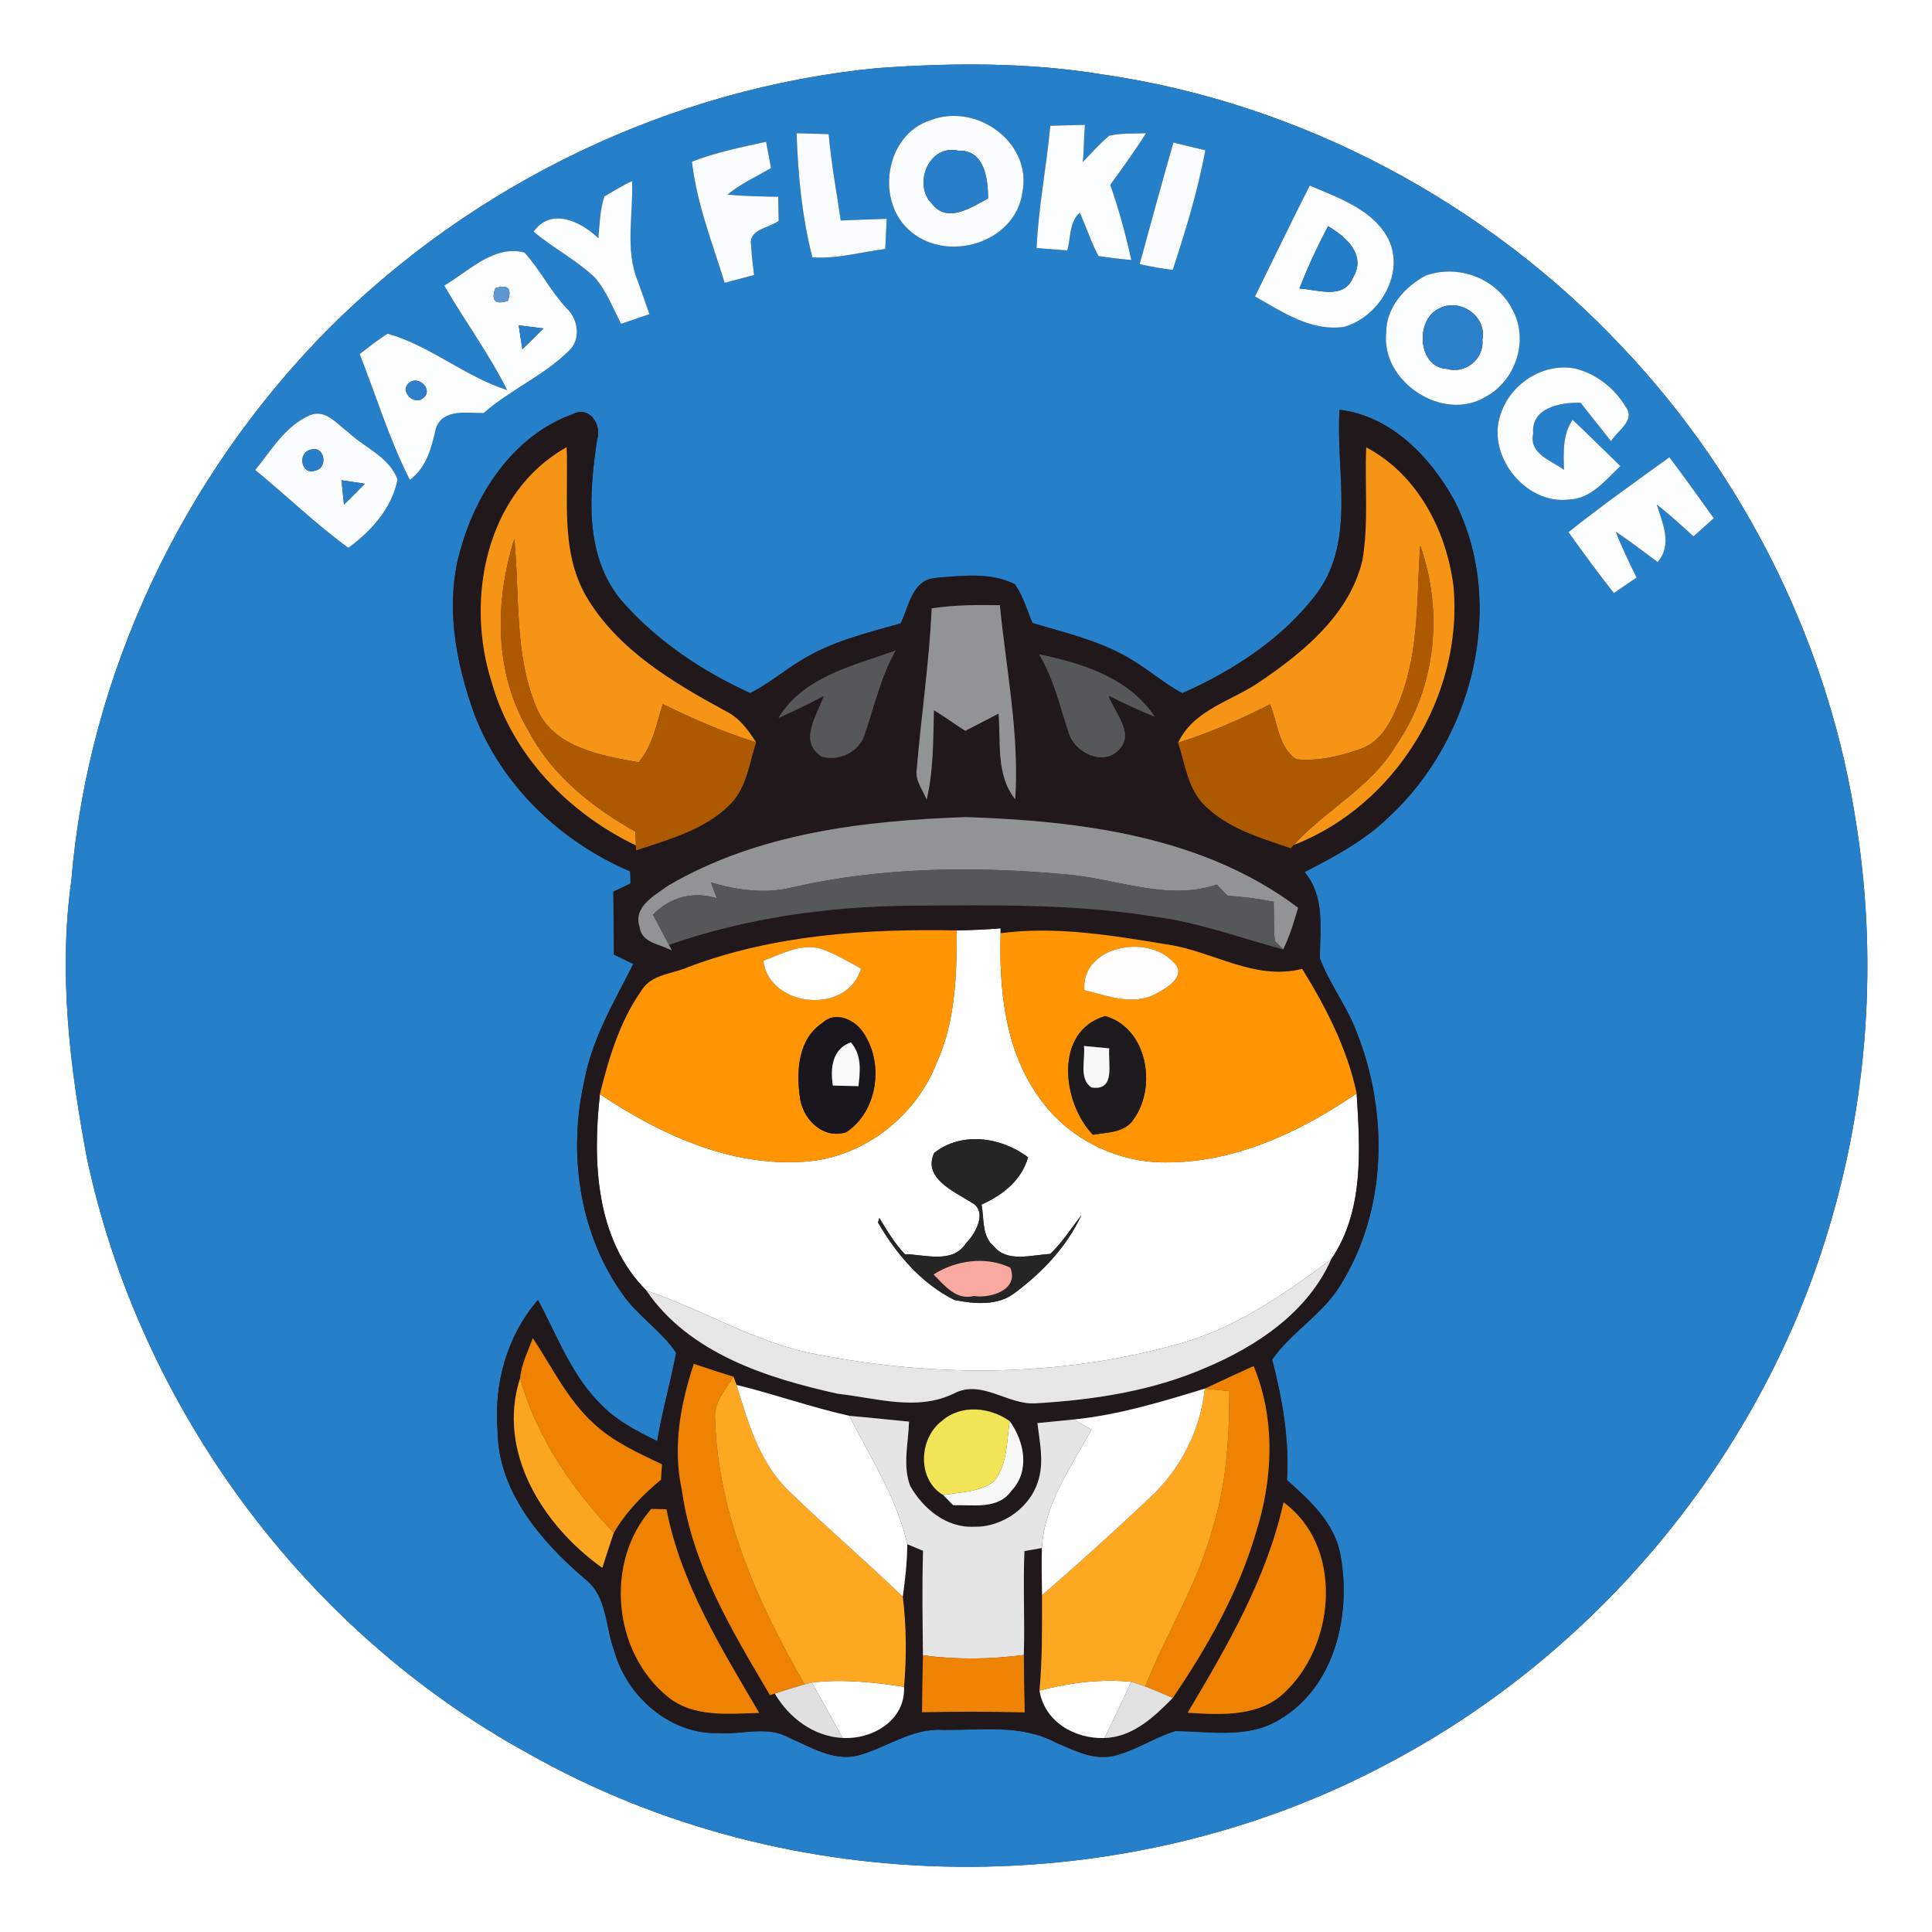 <?xml version="1.0" encoding="UTF-8" ?>
<!DOCTYPE svg PUBLIC "-//W3C//DTD SVG 1.1//EN" "http://www.w3.org/Graphics/SVG/1.1/DTD/svg11.dtd">
<svg width="250pt" height="250pt" viewBox="0 0 250 250" version="1.1" xmlns="http://www.w3.org/2000/svg">
<rect x="0" y="0" width="250" height="250" fill="#333333" stroke="none"/>
<g id="#ffffffff">
<path fill="#ffffff" opacity="1.00" d=" M 0.00 0.00 L 250.00 0.00 L 250.00 250.00 L 0.00 250.00 L 0.00 0.00 M 113.47 8.82 C 86.86 11.41 61.41 23.64 42.53 42.53 C 23.66 61.55 11.44 87.21 9.23 113.96 C 7.56 125.93 9.03 138.08 11.25 149.88 C 18.13 182.12 39.35 211.02 68.31 226.87 C 102.18 246.10 145.74 246.44 180.01 227.98 C 206.05 214.13 226.44 190.04 235.68 162.03 C 241.51 144.44 243.10 125.47 240.28 107.16 C 236.89 83.97 226.08 62.00 210.00 44.99 C 192.35 26.16 168.27 13.34 142.71 9.64 C 133.06 8.05 123.20 8.11 113.47 8.82 Z" />
<path fill="#ffffff" opacity="1.00" d=" M 123.80 120.40 C 125.69 120.35 127.59 120.29 129.48 120.12 L 129.48 120.76 C 129.28 127.97 130.02 135.66 134.27 141.75 C 137.93 147.21 144.44 150.52 151.00 150.41 C 159.94 150.41 168.30 146.44 175.55 141.49 C 176.00 148.71 176.54 156.71 172.24 162.98 C 166.49 167.21 160.54 171.43 153.64 173.57 C 138.12 178.19 121.44 178.34 105.61 175.24 C 97.84 173.78 91.05 169.51 83.64 166.99 C 77.06 160.43 76.66 150.30 77.63 141.59 C 85.39 146.77 94.42 150.96 103.98 150.33 C 111.63 149.88 118.54 144.51 121.26 137.40 C 123.64 132.07 123.80 126.15 123.80 120.40 M 120.89 149.18 C 119.34 152.43 123.50 154.21 125.70 155.59 C 127.84 156.72 126.27 159.62 125.00 160.87 C 123.28 163.58 119.72 162.33 117.09 162.29 C 115.76 160.90 114.78 159.24 113.79 157.60 C 113.74 157.75 113.65 158.04 113.61 158.19 C 115.98 162.28 119.22 166.09 123.51 168.22 C 126.10 168.74 129.18 169.01 131.38 167.25 C 134.93 164.60 138.05 161.29 139.93 157.24 C 138.62 158.94 137.46 160.77 135.90 162.26 C 133.53 162.37 130.36 163.42 128.62 161.29 C 127.00 159.96 127.37 157.71 127.01 155.87 C 129.75 154.64 132.18 152.75 133.03 149.75 C 129.59 147.15 124.46 146.37 120.89 149.18 Z" />
</g>
<g id="#257fc9ff">
<path fill="#257fc9" opacity="1.00" d=" M 113.47 8.82 C 123.20 8.11 133.06 8.05 142.71 9.64 C 168.27 13.34 192.35 26.16 210.00 44.99 C 226.08 62.00 236.89 83.97 240.28 107.16 C 243.10 125.47 241.51 144.44 235.68 162.03 C 226.44 190.04 206.05 214.13 180.01 227.98 C 145.74 246.44 102.18 246.10 68.31 226.87 C 39.35 211.02 18.13 182.12 11.25 149.88 C 9.03 138.08 7.56 125.93 9.23 113.96 C 11.44 87.21 23.66 61.55 42.53 42.53 C 61.41 23.64 86.86 11.41 113.47 8.82 M 120.40 15.56 C 114.47 17.44 113.20 26.24 117.93 30.02 C 122.72 34.00 131.34 31.41 132.29 24.95 C 133.62 18.45 126.36 13.24 120.40 15.56 M 135.91 16.27 C 135.42 21.56 134.38 26.79 134.13 32.10 C 135.46 32.21 136.79 32.31 138.11 32.41 C 138.57 30.77 138.34 28.76 139.72 27.52 C 140.56 29.38 141.19 31.33 142.14 33.13 C 143.55 33.35 144.97 33.52 146.39 33.64 C 145.67 30.35 144.78 27.10 143.67 23.92 C 145.26 21.72 146.85 19.53 148.29 17.24 C 146.70 17.31 145.09 17.20 143.54 17.56 C 142.30 18.59 141.23 19.81 140.12 20.96 C 140.28 19.37 140.24 17.76 140.39 16.16 C 138.89 16.20 137.40 16.23 135.91 16.27 M 103.08 17.24 C 103.26 22.64 103.78 28.06 105.12 33.30 C 108.31 33.53 111.41 32.60 114.55 32.22 C 114.61 30.92 114.67 29.62 114.74 28.32 C 112.75 28.37 110.77 28.45 108.79 28.54 C 108.26 24.82 107.55 21.12 107.23 17.36 C 105.84 17.32 104.46 17.28 103.08 17.24 M 89.54 20.92 C 90.15 26.32 92.18 31.43 93.77 36.60 C 95.04 36.26 96.31 35.92 97.58 35.58 C 97.43 34.33 97.25 33.09 97.21 31.83 C 96.74 29.68 99.48 29.53 100.76 28.58 C 100.74 27.54 100.72 26.50 100.70 25.46 C 98.51 25.43 96.31 25.38 94.13 25.19 C 95.83 23.77 97.87 22.87 99.77 21.74 C 99.56 20.61 99.35 19.47 99.13 18.34 C 95.90 19.06 92.63 19.71 89.54 20.92 M 151.84 18.45 C 150.32 23.68 148.93 28.94 147.47 34.18 C 148.88 34.50 150.31 34.75 151.75 34.93 C 153.42 29.85 154.99 24.72 155.97 19.45 C 154.59 19.11 153.21 18.78 151.84 18.45 M 78.20 25.43 C 77.62 27.16 77.61 29.02 77.42 30.82 C 75.18 28.66 71.32 26.79 69.05 29.97 C 71.59 32.13 74.62 33.64 77.02 35.96 C 78.50 37.71 79.32 39.89 80.37 41.90 C 81.59 41.49 82.81 41.07 84.04 40.65 C 83.55 39.22 83.03 37.81 82.53 36.38 C 80.84 32.26 81.97 27.73 81.79 23.42 C 80.55 24.02 79.37 24.72 78.20 25.43 M 169.49 24.01 C 167.06 28.76 164.76 33.58 162.40 38.36 C 165.92 40.36 169.70 42.94 173.96 42.29 C 178.65 40.93 182.05 35.02 179.43 30.51 C 177.28 26.95 173.09 25.59 169.49 24.01 M 57.49 36.95 C 60.12 41.51 63.27 45.76 65.63 50.48 C 60.16 48.72 55.68 44.75 50.17 43.18 C 48.90 43.96 47.74 44.91 46.54 45.81 C 48.68 51.24 50.38 56.86 53.03 62.09 C 55.23 60.47 55.83 57.92 56.41 55.41 C 57.34 52.83 60.44 53.47 62.58 53.45 C 66.01 50.44 70.33 48.63 73.58 45.42 C 75.24 43.94 74.82 41.24 73.27 39.84 C 71.21 37.64 69.89 34.88 67.85 32.67 C 63.84 31.67 60.67 35.10 57.49 36.95 M 184.51 35.65 C 181.81 37.06 179.36 39.80 179.38 42.99 C 178.63 49.39 186.78 54.76 192.31 51.30 C 196.13 49.23 197.85 44.03 195.76 40.17 C 193.76 36.07 188.80 34.14 184.51 35.65 M 194.28 53.33 C 192.13 58.71 197.31 65.35 203.01 64.64 C 205.87 64.57 207.75 62.10 209.68 60.32 C 207.61 58.32 205.59 56.29 203.50 54.32 C 202.18 56.24 202.32 58.57 202.38 60.79 C 200.68 59.57 197.83 58.73 198.39 56.10 C 198.11 52.72 201.96 52.05 204.53 52.12 C 205.84 53.77 207.15 55.43 208.47 57.09 C 209.29 55.71 211.73 54.36 210.34 52.62 C 208.94 50.26 206.62 48.42 203.95 47.72 C 199.90 46.85 195.64 49.50 194.28 53.33 M 173.34 53.02 C 172.82 60.86 175.44 69.64 170.56 76.57 C 166.15 82.52 159.68 86.73 153.00 89.70 C 150.72 88.50 148.78 86.76 146.57 85.45 C 142.61 82.97 138.01 81.94 133.59 80.61 C 132.91 78.91 132.37 77.12 131.33 75.60 C 128.17 74.01 124.42 74.50 121.01 74.79 C 118.02 75.04 117.62 78.50 116.54 80.67 C 112.10 81.93 107.49 83.02 103.54 85.53 C 101.33 86.83 99.38 88.57 97.06 89.68 C 90.81 86.83 84.89 82.87 80.37 77.65 C 75.60 71.87 76.22 63.92 77.25 56.98 C 77.96 54.98 76.26 52.41 74.05 53.62 C 66.73 56.25 61.84 63.37 59.74 70.61 C 57.46 77.85 58.91 85.63 61.45 92.60 C 65.01 101.75 72.58 108.94 81.55 112.76 C 81.56 113.15 81.58 113.93 81.59 114.32 C 81.03 114.59 79.92 115.12 79.37 115.38 C 79.39 118.09 79.42 120.81 79.44 123.52 C 80.07 123.83 81.32 124.44 81.95 124.74 C 79.51 129.57 76.66 134.31 75.64 139.70 C 73.48 149.07 74.89 159.52 80.54 167.44 C 82.50 170.29 85.56 172.18 87.49 175.04 C 86.78 178.87 85.67 182.62 85.04 186.48 C 82.55 185.24 80.00 183.97 78.02 181.98 C 74.03 178.22 72.16 172.93 69.61 168.21 C 65.61 172.83 63.90 179.02 64.38 185.06 C 64.43 192.99 69.98 199.42 75.68 204.31 C 78.59 206.52 78.30 210.48 79.48 213.61 C 81.11 219.51 86.64 224.41 92.93 224.27 C 96.00 224.49 99.31 223.25 102.15 224.88 C 104.93 226.08 107.83 227.92 110.99 227.17 C 114.69 226.19 117.95 223.61 121.94 223.85 C 126.82 223.92 132.07 223.07 136.56 225.46 C 138.89 226.46 141.37 227.77 143.99 227.24 C 146.85 226.60 149.29 224.86 152.08 224.00 C 156.58 224.03 161.47 225.03 165.55 222.52 C 172.70 218.35 174.87 209.02 173.48 201.35 C 172.80 197.15 169.53 194.19 166.53 191.51 C 166.86 186.22 165.93 181.02 164.62 175.93 C 167.10 172.37 171.08 170.13 173.38 166.41 C 179.53 156.67 179.73 143.95 175.50 133.43 C 174.24 130.12 172.01 127.28 170.79 123.97 C 170.80 120.14 171.49 116.03 168.81 112.85 C 172.67 110.85 176.57 108.79 179.71 105.73 C 190.58 95.68 195.07 78.22 188.18 64.73 C 185.08 59.12 180.02 53.84 173.34 53.02 M 33.03 60.82 C 37.08 64.13 40.84 67.80 45.08 70.88 C 48.04 68.73 50.71 65.75 51.44 62.06 C 50.40 59.14 47.20 57.96 45.08 55.95 C 43.59 54.89 42.15 52.87 40.08 53.74 C 36.92 55.12 35.12 58.25 33.03 60.82 M 202.96 68.86 C 204.88 71.52 206.79 74.18 208.84 76.74 C 209.81 76.07 210.79 75.40 211.77 74.73 C 210.81 72.79 209.86 70.83 209.08 68.80 C 210.94 70.03 212.70 71.40 214.50 72.73 C 216.45 70.42 215.14 67.75 214.38 65.27 C 216.02 66.58 217.59 67.97 219.13 69.41 C 220.00 68.63 220.88 67.85 221.76 67.06 C 219.87 64.41 217.97 61.77 216.02 59.17 C 211.63 62.34 207.20 65.48 202.96 68.86 Z" />
</g>
<g id="#fbfcfdff">
<path fill="#fbfcfd" opacity="1.00" d=" M 120.40 15.56 C 126.36 13.24 133.62 18.45 132.29 24.95 C 131.34 31.41 122.72 34.00 117.93 30.02 C 113.20 26.24 114.47 17.44 120.40 15.56 M 120.63 26.40 C 122.62 28.94 125.72 26.82 127.85 25.67 C 127.85 23.13 127.40 19.38 124.01 19.50 C 120.20 18.60 118.05 23.92 120.63 26.40 Z" />
<path fill="#fbfcfd" opacity="1.00" d=" M 103.08 17.24 C 104.46 17.28 105.84 17.32 107.23 17.36 C 107.55 21.12 108.26 24.82 108.79 28.54 C 110.77 28.45 112.75 28.37 114.74 28.32 C 114.67 29.62 114.61 30.92 114.55 32.22 C 111.41 32.60 108.31 33.53 105.12 33.30 C 103.78 28.06 103.26 22.64 103.08 17.24 Z" />
<path fill="#fbfcfd" opacity="1.00" d=" M 89.54 20.92 C 92.63 19.71 95.90 19.06 99.13 18.34 C 99.35 19.47 99.56 20.61 99.77 21.74 C 97.87 22.87 95.83 23.77 94.13 25.19 C 96.31 25.38 98.51 25.43 100.70 25.46 C 100.72 26.50 100.74 27.54 100.76 28.58 C 99.48 29.53 96.74 29.68 97.21 31.83 C 97.25 33.09 97.43 34.33 97.58 35.58 C 96.31 35.92 95.04 36.26 93.77 36.60 C 92.18 31.43 90.15 26.32 89.54 20.92 Z" />
<path fill="#fbfcfd" opacity="1.00" d=" M 151.84 18.45 C 153.21 18.78 154.59 19.11 155.97 19.45 C 154.99 24.72 153.42 29.85 151.75 34.93 C 150.31 34.75 148.88 34.50 147.47 34.18 C 148.93 28.94 150.32 23.68 151.84 18.45 Z" />
<path fill="#fbfcfd" opacity="1.00" d=" M 33.03 60.82 C 35.12 58.25 36.92 55.12 40.08 53.74 C 42.15 52.87 43.59 54.89 45.08 55.95 C 47.20 57.96 50.40 59.14 51.44 62.06 C 50.71 65.75 48.04 68.73 45.08 70.88 C 40.84 67.80 37.08 64.13 33.03 60.82 M 40.18 58.20 C 38.47 58.57 38.96 61.54 40.78 60.90 C 42.53 60.56 41.99 57.55 40.18 58.20 M 44.19 62.14 C 44.27 62.93 44.43 64.50 44.51 65.29 C 45.41 64.39 46.33 63.51 47.20 62.59 C 46.45 62.48 44.94 62.25 44.19 62.14 Z" />
</g>
<g id="#fcfdfeff">
<path fill="#fcfdfe" opacity="1.00" d=" M 135.91 16.27 C 137.40 16.23 138.89 16.20 140.39 16.16 C 140.24 17.76 140.28 19.37 140.12 20.96 C 141.23 19.81 142.30 18.59 143.54 17.56 C 145.09 17.20 146.70 17.31 148.29 17.24 C 146.85 19.53 145.26 21.72 143.67 23.92 C 144.78 27.10 145.67 30.35 146.39 33.64 C 144.97 33.52 143.55 33.35 142.14 33.13 C 141.19 31.33 140.56 29.38 139.72 27.52 C 138.34 28.76 138.57 30.77 138.11 32.41 C 136.79 32.31 135.46 32.21 134.13 32.10 C 134.38 26.79 135.42 21.56 135.91 16.27 Z" />
<path fill="#fcfdfe" opacity="1.00" d=" M 78.20 25.43 C 79.37 24.72 80.55 24.02 81.79 23.42 C 81.97 27.73 80.84 32.26 82.53 36.38 C 83.03 37.81 83.55 39.22 84.04 40.65 C 82.81 41.07 81.59 41.49 80.37 41.90 C 79.32 39.89 78.50 37.71 77.02 35.96 C 74.62 33.64 71.59 32.13 69.05 29.97 C 71.32 26.79 75.18 28.66 77.42 30.82 C 77.61 29.02 77.62 27.16 78.20 25.43 Z" />
<path fill="#fcfdfe" opacity="1.00" d=" M 169.49 24.01 C 173.09 25.59 177.28 26.95 179.43 30.51 C 182.05 35.02 178.65 40.93 173.96 42.29 C 169.70 42.94 165.92 40.36 162.40 38.36 C 164.76 33.58 167.06 28.76 169.49 24.01 M 168.15 37.34 C 170.51 37.46 173.92 38.83 175.09 35.89 C 176.84 33.02 174.16 30.60 171.85 29.28 C 170.47 31.90 169.21 34.58 168.15 37.34 Z" />
<path fill="#fcfdfe" opacity="1.00" d=" M 57.49 36.95 C 60.67 35.10 63.84 31.67 67.85 32.67 C 69.89 34.88 71.21 37.64 73.27 39.84 C 74.82 41.24 75.24 43.94 73.58 45.42 C 70.33 48.63 66.01 50.44 62.58 53.45 C 60.44 53.47 57.34 52.83 56.41 55.41 C 55.83 57.92 55.23 60.47 53.03 62.09 C 50.38 56.86 48.68 51.24 46.54 45.81 C 47.74 44.91 48.90 43.96 50.17 43.18 C 55.68 44.75 60.16 48.72 65.63 50.48 C 63.27 45.76 60.12 41.51 57.49 36.95 M 64.09 37.29 C 63.52 38.91 64.07 39.46 65.72 38.93 C 66.28 37.32 65.73 36.77 64.09 37.29 M 67.12 42.10 C 67.24 42.87 67.48 44.41 67.59 45.18 C 68.52 44.30 69.42 43.41 70.32 42.50 C 69.52 42.40 67.92 42.20 67.12 42.10 M 53.00 49.50 C 51.62 50.51 53.50 52.53 54.73 51.53 C 56.14 50.52 54.22 48.53 53.00 49.50 Z" />
<path fill="#fcfdfe" opacity="1.00" d=" M 184.51 35.65 C 188.80 34.14 193.76 36.07 195.76 40.17 C 197.85 44.03 196.13 49.23 192.31 51.30 C 186.78 54.76 178.63 49.39 179.38 42.99 C 179.36 39.80 181.81 37.06 184.51 35.65 M 186.25 39.91 C 183.08 41.32 183.42 47.55 187.22 47.73 C 189.59 48.44 192.07 46.46 191.82 43.98 C 192.46 40.95 188.93 38.49 186.25 39.91 Z" />
<path fill="#fcfdfe" opacity="1.00" d=" M 202.96 68.86 C 207.20 65.48 211.63 62.34 216.02 59.17 C 217.97 61.77 219.87 64.41 221.76 67.06 C 220.88 67.85 220.00 68.63 219.13 69.41 C 217.59 67.97 216.02 66.58 214.38 65.27 C 215.14 67.75 216.45 70.42 214.50 72.73 C 212.70 71.40 210.94 70.03 209.08 68.80 C 209.86 70.83 210.81 72.79 211.77 74.73 C 210.79 75.40 209.81 76.07 208.84 76.74 C 206.79 74.18 204.88 71.52 202.96 68.86 Z" />
</g>
<g id="#287ec9ff">
<path fill="#287ec9" opacity="1.00" d=" M 120.63 26.40 C 118.05 23.92 120.20 18.60 124.01 19.50 C 127.40 19.38 127.85 23.13 127.85 25.67 C 125.72 26.82 122.62 28.94 120.63 26.40 Z" />
<path fill="#287ec9" opacity="1.00" d=" M 67.12 42.10 C 67.92 42.20 69.52 42.40 70.32 42.50 C 69.42 43.41 68.52 44.30 67.59 45.18 C 67.48 44.41 67.24 42.87 67.12 42.10 Z" />
<path fill="#287ec9" opacity="1.00" d=" M 40.18 58.20 C 41.99 57.55 42.53 60.56 40.78 60.90 C 38.96 61.54 38.47 58.57 40.18 58.20 Z" />
<path fill="#287ec9" opacity="1.00" d=" M 44.19 62.14 C 44.94 62.25 46.45 62.48 47.20 62.59 C 46.33 63.51 45.41 64.39 44.51 65.29 C 44.43 64.50 44.27 62.93 44.19 62.14 Z" />
</g>
<g id="#227dc9ff">
<path fill="#227dc9" opacity="1.00" d=" M 168.15 37.34 C 169.21 34.58 170.47 31.90 171.85 29.28 C 174.16 30.60 176.84 33.02 175.09 35.89 C 173.92 38.83 170.51 37.46 168.15 37.34 Z" />
</g>
<g id="#5d96d3ff">
<path fill="#5d96d3" opacity="1.00" d=" M 64.09 37.29 C 65.73 36.77 66.28 37.32 65.72 38.93 C 64.07 39.46 63.52 38.91 64.09 37.29 Z" />
</g>
<g id="#2b80c9ff">
<path fill="#2b80c9" opacity="1.00" d=" M 186.25 39.91 C 188.93 38.49 192.46 40.95 191.82 43.98 C 192.07 46.46 189.59 48.44 187.22 47.73 C 183.42 47.55 183.08 41.32 186.25 39.91 Z" />
<path fill="#2b80c9" opacity="1.00" d=" M 53.00 49.50 C 54.22 48.53 56.14 50.52 54.73 51.53 C 53.50 52.53 51.62 50.51 53.00 49.50 Z" />
</g>
<g id="#fcfdfdff">
<path fill="#fcfdfd" opacity="1.00" d=" M 194.28 53.33 C 195.64 49.50 199.90 46.85 203.95 47.72 C 206.62 48.42 208.94 50.26 210.34 52.62 C 211.73 54.36 209.29 55.71 208.47 57.09 C 207.15 55.43 205.84 53.77 204.53 52.12 C 201.96 52.05 198.11 52.72 198.39 56.10 C 197.83 58.73 200.68 59.57 202.38 60.79 C 202.32 58.57 202.18 56.24 203.50 54.32 C 205.59 56.29 207.61 58.32 209.68 60.32 C 207.75 62.10 205.87 64.57 203.01 64.64 C 197.31 65.35 192.13 58.71 194.28 53.33 Z" />
</g>
<g id="#20181bff">
<path fill="#20181b" opacity="1.00" d=" M 173.34 53.02 C 180.02 53.84 185.08 59.12 188.18 64.73 C 195.07 78.22 190.58 95.68 179.71 105.73 C 176.57 108.79 172.67 110.85 168.81 112.85 C 171.49 116.03 170.80 120.14 170.79 123.97 C 172.01 127.28 174.24 130.12 175.50 133.43 C 179.73 143.95 179.53 156.67 173.38 166.41 C 171.08 170.13 167.10 172.37 164.62 175.93 C 165.93 181.02 166.86 186.22 166.53 191.51 C 169.53 194.19 172.80 197.15 173.48 201.35 C 174.87 209.02 172.70 218.35 165.55 222.52 C 161.47 225.03 156.58 224.03 152.08 224.00 C 149.29 224.86 146.85 226.60 143.99 227.24 C 141.37 227.77 138.89 226.46 136.56 225.46 C 132.07 223.07 126.82 223.92 121.94 223.85 C 117.95 223.61 114.69 226.19 110.99 227.17 C 107.83 227.92 104.93 226.08 102.15 224.88 C 99.31 223.25 96.00 224.49 92.93 224.27 C 86.64 224.41 81.11 219.51 79.48 213.61 C 78.30 210.48 78.59 206.52 75.68 204.31 C 69.98 199.42 64.43 192.99 64.38 185.06 C 63.90 179.02 65.61 172.83 69.61 168.21 C 72.16 172.93 74.03 178.22 78.02 181.98 C 80.00 183.97 82.55 185.24 85.04 186.48 C 85.67 182.62 86.78 178.87 87.49 175.04 C 85.56 172.18 82.50 170.29 80.54 167.44 C 74.89 159.52 73.48 149.07 75.64 139.70 C 76.66 134.31 79.51 129.57 81.95 124.74 C 81.32 124.44 80.07 123.83 79.44 123.52 C 79.42 120.81 79.39 118.09 79.37 115.38 C 79.92 115.12 81.03 114.59 81.59 114.32 C 81.58 113.93 81.56 113.15 81.55 112.76 C 72.58 108.94 65.01 101.75 61.45 92.60 C 58.91 85.63 57.46 77.85 59.74 70.61 C 61.84 63.37 66.73 56.25 74.05 53.62 C 76.26 52.41 77.96 54.98 77.25 56.98 C 76.22 63.92 75.60 71.87 80.37 77.65 C 84.89 82.87 90.81 86.83 97.06 89.68 C 99.38 88.57 101.33 86.83 103.54 85.53 C 107.49 83.02 112.10 81.93 116.54 80.67 C 117.62 78.50 118.02 75.04 121.01 74.79 C 124.42 74.50 128.17 74.01 131.33 75.60 C 132.37 77.12 132.91 78.91 133.59 80.61 C 138.01 81.94 142.61 82.97 146.57 85.45 C 148.78 86.76 150.72 88.50 153.00 89.70 C 159.68 86.73 166.15 82.52 170.56 76.57 C 175.44 69.64 172.82 60.86 173.34 53.02 M 63.65 88.36 C 66.31 97.77 73.61 105.23 82.29 109.40 L 82.31 110.04 C 86.50 108.63 91.02 107.44 94.29 104.27 C 96.58 102.15 96.93 98.87 97.83 96.05 C 96.83 94.47 95.68 92.90 93.96 92.05 C 87.08 88.31 79.87 84.06 75.82 77.11 C 72.46 71.24 73.59 64.31 73.32 57.87 C 62.84 63.74 60.16 77.60 63.65 88.36 M 176.79 57.89 C 176.58 62.77 177.13 67.71 176.29 72.55 C 174.62 79.45 168.83 84.27 163.21 88.09 C 159.58 90.69 154.49 91.74 152.45 96.11 C 153.36 98.85 153.68 102.03 155.83 104.16 C 158.84 107.20 163.07 108.41 167.01 109.76 L 167.41 109.34 C 180.57 104.24 189.33 89.98 188.09 75.96 C 187.20 68.70 183.45 61.41 176.79 57.89 M 120.56 78.72 C 120.25 85.68 119.21 92.57 118.63 99.51 C 118.37 100.98 119.39 102.18 119.91 103.47 C 120.80 99.68 120.75 95.77 120.85 91.90 C 122.24 92.73 123.54 93.71 124.91 94.57 C 126.34 93.82 127.77 93.09 129.21 92.34 C 129.53 96.08 128.84 100.27 131.37 103.42 C 131.92 95.00 130.20 86.66 129.38 78.31 C 126.43 78.26 123.48 78.28 120.56 78.72 M 100.74 92.89 C 102.73 92.03 104.69 91.07 106.60 90.05 C 105.74 92.55 103.24 95.98 106.34 97.90 C 108.57 98.57 111.21 97.29 111.89 95.02 C 113.14 91.38 113.98 87.57 115.89 84.18 C 110.41 86.15 103.99 87.54 100.74 92.89 M 134.46 84.67 C 136.34 87.80 137.14 91.37 138.28 94.79 C 139.03 97.43 142.89 99.29 144.91 96.89 C 146.79 94.80 144.16 92.12 143.43 90.00 C 145.39 90.99 147.39 91.91 149.43 92.75 C 146.07 87.68 140.10 85.85 134.46 84.67 M 86.52 114.57 C 84.77 115.83 81.89 117.32 82.76 119.92 C 82.98 122.03 85.45 122.15 86.94 123.00 L 86.56 122.26 C 96.64 118.74 107.34 117.27 117.99 117.19 C 128.49 117.11 139.05 116.93 149.45 118.62 C 155.14 119.35 160.53 121.38 166.04 122.85 C 166.89 121.13 167.44 119.30 167.97 117.46 C 155.73 108.22 139.88 106.23 125.00 105.73 C 111.83 106.19 98.10 107.79 86.52 114.57 M 123.80 120.40 C 112.11 120.17 100.16 120.96 89.13 125.11 C 87.10 126.04 84.33 126.03 83.05 128.12 C 80.22 132.12 78.78 136.88 77.63 141.59 C 76.66 150.30 77.06 160.43 83.64 166.99 C 89.16 175.12 99.30 178.35 108.46 180.36 C 113.40 180.90 118.65 182.64 123.41 180.33 C 127.01 178.42 130.36 181.82 134.01 181.59 C 141.52 181.15 149.13 180.00 156.07 176.96 C 162.69 174.17 169.25 169.75 172.24 162.98 C 176.54 156.71 176.00 148.71 175.55 141.49 C 174.33 135.68 171.59 130.38 168.50 125.37 C 162.34 126.97 156.88 123.03 150.94 122.20 C 143.86 121.05 136.65 119.81 129.48 120.76 L 129.48 120.12 C 127.59 120.29 125.69 120.35 123.80 120.40 M 67.30 178.34 C 64.21 187.91 70.34 197.49 77.94 202.88 C 78.42 201.36 78.91 199.86 79.42 198.36 C 80.97 195.67 83.15 193.45 85.53 191.47 C 85.56 190.98 85.63 189.99 85.66 189.49 C 82.56 188.00 79.35 186.57 76.81 184.19 C 73.43 181.11 71.45 176.91 68.95 173.16 C 68.32 174.86 67.47 176.52 67.30 178.34 M 89.78 176.48 C 88.05 181.71 87.02 187.31 88.23 192.78 C 89.56 202.52 94.73 211.04 99.63 219.35 L 100.26 219.15 C 102.10 222.30 105.30 224.70 109.03 224.89 C 112.93 225.10 117.19 222.58 116.98 218.28 C 117.32 214.39 117.29 210.47 116.82 206.60 C 117.14 204.35 117.39 202.09 117.40 199.82 C 117.91 200.03 118.93 200.46 119.44 200.67 C 119.31 205.18 119.38 209.69 119.43 214.20 C 119.37 216.65 119.34 219.10 119.31 221.56 C 123.74 221.47 128.17 221.47 132.60 221.58 C 132.53 219.10 132.49 216.63 132.48 214.15 C 132.62 209.67 132.37 205.19 132.56 200.71 C 133.13 200.61 134.26 200.41 134.82 200.31 C 134.77 202.35 134.80 204.38 134.84 206.42 C 134.84 210.54 134.89 214.66 134.51 218.76 C 135.17 222.81 139.06 225.02 142.92 224.90 C 146.60 224.77 149.33 222.18 151.75 219.72 C 156.23 213.13 160.23 206.10 162.49 198.42 C 164.73 191.39 165.08 183.68 162.22 176.77 C 160.10 177.73 158.00 178.70 155.90 179.69 C 150.35 181.38 144.76 183.09 138.96 183.68 C 137.38 183.83 135.81 183.99 134.24 184.15 C 134.52 186.51 135.07 188.93 134.44 191.28 C 133.51 194.98 129.77 197.67 125.99 197.56 C 122.45 197.72 119.44 195.21 117.78 192.29 C 116.77 189.62 117.55 186.71 117.63 183.96 C 115.05 183.71 112.48 183.43 109.91 183.21 C 104.98 182.11 100.21 180.40 95.31 179.21 L 94.92 178.15 C 93.20 177.62 91.49 177.07 89.78 176.48 M 121.90 183.85 C 118.89 186.12 118.63 191.44 122.05 193.46 C 122.37 193.79 123.01 194.44 123.33 194.77 C 125.89 194.70 129.18 195.37 130.88 192.90 C 133.32 190.36 132.55 186.49 130.65 183.89 C 128.12 182.09 124.36 181.69 121.90 183.85 M 84.27 195.26 C 78.20 202.16 79.32 213.84 86.42 219.57 C 89.75 222.28 94.25 221.75 98.24 221.65 C 93.36 213.31 88.11 204.95 86.24 195.30 C 85.75 195.29 84.76 195.27 84.27 195.26 M 166.09 194.40 C 163.91 204.28 158.78 213.03 153.68 221.63 C 158.12 221.91 163.31 222.22 166.62 218.61 C 172.88 212.36 173.74 199.96 166.09 194.40 Z" />
</g>
<g id="#f69416ff">
<path fill="#f69416" opacity="1.00" d=" M 63.65 88.36 C 60.16 77.60 62.84 63.74 73.32 57.87 C 73.59 64.31 72.46 71.24 75.82 77.11 C 79.87 84.06 87.08 88.31 93.96 92.05 C 95.68 92.90 96.83 94.47 97.83 96.05 C 93.66 94.77 89.67 93.02 85.76 91.11 C 84.95 93.69 84.45 96.52 82.64 98.64 C 77.80 97.78 71.58 96.74 69.44 91.61 C 66.51 84.72 67.28 77.05 66.55 69.75 C 64.00 77.85 63.93 87.09 68.38 94.55 C 71.41 100.34 76.65 104.47 82.23 107.62 C 82.25 108.07 82.28 108.96 82.29 109.40 C 73.61 105.23 66.31 97.77 63.65 88.36 Z" />
<path fill="#f69416" opacity="1.00" d=" M 176.79 57.89 C 183.45 61.41 187.20 68.70 188.09 75.96 C 189.33 89.98 180.57 104.24 167.41 109.34 C 171.54 104.77 177.40 101.91 180.61 96.49 C 185.82 89.02 186.81 79.10 183.76 70.58 C 183.33 77.18 183.65 83.99 181.26 90.28 C 180.28 92.80 179.07 95.64 176.42 96.78 C 173.66 97.80 170.68 98.55 167.72 98.25 C 165.44 96.71 165.33 93.51 164.34 91.15 C 160.50 93.08 156.56 94.83 152.45 96.11 C 154.49 91.74 159.58 90.69 163.21 88.09 C 168.83 84.27 174.62 79.45 176.29 72.55 C 177.13 67.71 176.58 62.77 176.79 57.89 Z" />
</g>
<g id="#ad5900ff">
<path fill="#ad5900" opacity="1.00" d=" M 68.38 94.55 C 63.93 87.09 64.00 77.85 66.55 69.75 C 67.28 77.05 66.51 84.72 69.44 91.61 C 71.58 96.74 77.80 97.78 82.64 98.64 C 84.45 96.52 84.95 93.69 85.76 91.11 C 89.67 93.02 93.66 94.77 97.83 96.05 C 96.93 98.87 96.58 102.15 94.29 104.27 C 91.02 107.44 86.50 108.63 82.31 110.04 L 82.29 109.40 C 82.28 108.96 82.25 108.07 82.23 107.62 C 76.65 104.47 71.41 100.34 68.38 94.55 Z" />
<path fill="#ad5900" opacity="1.00" d=" M 183.76 70.58 C 186.81 79.10 185.82 89.02 180.61 96.49 C 177.40 101.91 171.54 104.77 167.41 109.34 L 167.01 109.76 C 163.07 108.41 158.84 107.20 155.83 104.16 C 153.68 102.03 153.36 98.85 152.45 96.11 C 156.56 94.83 160.50 93.08 164.34 91.15 C 165.33 93.51 165.44 96.71 167.72 98.25 C 170.68 98.55 173.66 97.80 176.42 96.78 C 179.07 95.64 180.28 92.80 181.26 90.28 C 183.65 83.99 183.33 77.18 183.76 70.58 Z" />
</g>
<g id="#929394ff">
<path fill="#929394" opacity="1.00" d=" M 120.56 78.72 C 123.48 78.28 126.43 78.26 129.38 78.31 C 130.20 86.66 131.92 95.00 131.37 103.42 C 128.84 100.27 129.53 96.08 129.21 92.34 C 127.77 93.09 126.34 93.82 124.91 94.57 C 123.54 93.71 122.24 92.73 120.85 91.90 C 120.75 95.77 120.80 99.68 119.91 103.47 C 119.39 102.18 118.37 100.98 118.63 99.51 C 119.21 92.57 120.25 85.68 120.56 78.72 Z" />
<path fill="#929394" opacity="1.00" d=" M 86.52 114.57 C 98.10 107.79 111.83 106.19 125.00 105.73 C 139.88 106.23 155.73 108.22 167.97 117.46 C 167.44 119.30 166.89 121.13 166.04 122.85 C 165.77 122.58 165.23 122.03 164.96 121.75 C 164.80 120.07 164.86 118.37 164.82 116.69 C 162.85 116.29 160.86 116.04 158.86 115.91 C 158.39 115.43 157.92 114.96 157.46 114.47 C 150.93 116.64 144.40 113.65 137.87 113.14 C 126.17 112.08 114.24 112.18 102.73 114.78 C 99.16 115.72 95.48 115.21 91.99 114.19 C 92.25 114.87 92.51 115.55 92.77 116.24 C 89.72 115.30 86.72 116.06 84.50 118.36 C 85.19 119.66 85.88 120.96 86.56 122.26 L 86.94 123.00 C 85.45 122.15 82.98 122.03 82.76 119.92 C 81.89 117.32 84.77 115.83 86.52 114.57 Z" />
</g>
<g id="#565759ff">
<path fill="#565759" opacity="1.00" d=" M 100.74 92.89 C 103.99 87.54 110.41 86.15 115.89 84.18 C 113.98 87.57 113.14 91.38 111.89 95.02 C 111.21 97.29 108.57 98.57 106.34 97.90 C 103.24 95.98 105.74 92.55 106.60 90.05 C 104.69 91.07 102.73 92.03 100.74 92.89 Z" />
<path fill="#565759" opacity="1.00" d=" M 134.46 84.67 C 140.10 85.85 146.07 87.68 149.43 92.75 C 147.39 91.91 145.39 90.99 143.43 90.00 C 144.16 92.12 146.79 94.80 144.91 96.89 C 142.89 99.29 139.03 97.43 138.28 94.79 C 137.14 91.37 136.34 87.80 134.46 84.67 Z" />
<path fill="#565759" opacity="1.00" d=" M 102.73 114.78 C 114.24 112.18 126.17 112.08 137.87 113.14 C 144.40 113.65 150.93 116.64 157.46 114.47 C 157.92 114.96 158.39 115.43 158.86 115.91 C 160.86 116.04 162.85 116.29 164.82 116.69 C 164.86 118.37 164.80 120.07 164.96 121.75 C 165.23 122.03 165.77 122.58 166.04 122.85 C 160.53 121.38 155.14 119.35 149.45 118.62 C 139.05 116.93 128.49 117.11 117.99 117.19 C 107.34 117.27 96.64 118.74 86.56 122.26 C 85.88 120.96 85.19 119.66 84.50 118.36 C 86.72 116.06 89.72 115.30 92.77 116.24 C 92.51 115.55 92.25 114.87 91.99 114.19 C 95.48 115.21 99.16 115.72 102.73 114.78 Z" />
</g>
<g id="#ff9502ff">
<path fill="#ff9502" opacity="1.00" d=" M 89.13 125.11 C 100.16 120.96 112.11 120.17 123.80 120.40 C 123.80 126.15 123.64 132.07 121.26 137.40 C 118.54 144.51 111.63 149.88 103.98 150.33 C 94.42 150.96 85.39 146.77 77.63 141.59 C 78.78 136.88 80.22 132.12 83.05 128.12 C 84.33 126.03 87.10 126.04 89.13 125.11 M 98.76 124.33 C 99.62 130.43 109.65 131.36 111.41 125.34 C 109.63 124.37 107.89 123.29 105.95 122.69 C 103.42 122.15 101.05 123.48 98.76 124.33 M 106.47 132.33 C 103.34 134.37 103.03 138.40 103.48 141.78 C 103.73 144.69 106.44 147.51 109.52 146.50 C 113.67 143.71 114.44 137.38 111.57 133.42 C 110.46 131.89 108.05 130.83 106.47 132.33 Z" />
<path fill="#ff9502" opacity="1.00" d=" M 129.48 120.76 C 136.65 119.81 143.86 121.05 150.94 122.20 C 156.88 123.03 162.34 126.97 168.50 125.37 C 171.59 130.38 174.33 135.68 175.55 141.49 C 168.30 146.44 159.94 150.41 151.00 150.41 C 144.44 150.52 137.93 147.21 134.27 141.75 C 130.02 135.66 129.28 127.97 129.48 120.76 M 140.31 128.12 C 143.31 128.86 146.59 130.17 149.57 128.60 C 151.08 127.82 153.74 126.17 151.77 124.44 C 148.43 120.86 139.93 122.39 140.31 128.12 M 141.43 146.84 C 143.28 146.51 145.58 146.60 146.72 144.79 C 149.74 140.58 148.43 132.99 143.00 131.48 C 136.32 133.46 137.45 142.73 141.43 146.84 Z" />
</g>
<g id="#fefefdff">
<path fill="#fefefd" opacity="1.00" d=" M 98.76 124.33 C 101.05 123.48 103.42 122.15 105.95 122.69 C 107.89 123.29 109.63 124.37 111.41 125.34 C 109.65 131.36 99.62 130.43 98.76 124.33 Z" />
<path fill="#fefefd" opacity="1.00" d=" M 105.06 217.72 C 109.03 217.25 113.04 217.66 116.98 218.28 C 117.19 222.58 112.93 225.10 109.03 224.89 C 107.73 222.49 106.39 220.10 105.06 217.72 Z" />
<path fill="#fefefd" opacity="1.00" d=" M 134.51 218.76 C 138.38 217.75 142.38 217.23 146.38 217.62 C 145.28 220.07 144.09 222.48 142.92 224.90 C 139.06 225.02 135.17 222.81 134.51 218.76 Z" />
</g>
<g id="#fffefdff">
<path fill="#fffefd" opacity="1.00" d=" M 140.31 128.12 C 139.93 122.39 148.43 120.86 151.77 124.44 C 153.74 126.17 151.08 127.82 149.57 128.60 C 146.59 130.17 143.31 128.86 140.31 128.12 Z" />
</g>
<g id="#19161dff">
<path fill="#19161d" opacity="1.00" d=" M 106.47 132.33 C 108.05 130.83 110.46 131.89 111.57 133.42 C 114.44 137.38 113.67 143.71 109.52 146.50 C 106.44 147.51 103.73 144.69 103.48 141.78 C 103.03 138.40 103.34 134.37 106.47 132.33 M 107.77 140.47 C 108.60 140.49 110.26 140.53 111.08 140.55 C 111.32 138.57 111.52 136.49 110.10 134.88 C 107.65 135.74 107.43 138.27 107.77 140.47 Z" />
</g>
<g id="#1d1b1eff">
<path fill="#1d1b1e" opacity="1.00" d=" M 141.43 146.84 C 137.45 142.73 136.32 133.46 143.00 131.48 C 148.43 132.99 149.74 140.58 146.72 144.79 C 145.58 146.60 143.28 146.51 141.43 146.84 M 140.26 135.35 C 140.48 137.07 139.55 139.59 141.24 140.72 C 144.41 141.20 143.35 137.65 143.54 135.66 C 142.45 135.55 141.35 135.45 140.26 135.35 Z" />
</g>
<g id="#f9f9f9ff">
<path fill="#f9f9f9" opacity="1.00" d=" M 107.77 140.47 C 107.43 138.27 107.65 135.74 110.10 134.88 C 111.52 136.49 111.32 138.57 111.08 140.55 C 110.26 140.53 108.60 140.49 107.77 140.47 Z" />
</g>
<g id="#f8f8f8ff">
<path fill="#f8f8f8" opacity="1.00" d=" M 140.26 135.35 C 141.35 135.45 142.45 135.55 143.54 135.66 C 143.35 137.65 144.41 141.20 141.24 140.72 C 139.55 139.59 140.48 137.07 140.26 135.35 Z" />
<path fill="#f8f8f8" opacity="1.00" d=" M 130.65 183.89 C 132.55 186.49 133.32 190.36 130.88 192.90 C 129.18 195.37 125.89 194.70 123.33 194.77 C 123.01 194.44 122.37 193.79 122.05 193.46 C 124.27 193.07 126.80 193.10 128.65 191.66 C 130.38 189.49 130.26 186.50 130.65 183.89 Z" />
</g>
<g id="#262525ff">
<path fill="#262525" opacity="1.00" d=" M 120.89 149.18 C 124.46 146.37 129.59 147.15 133.03 149.75 C 132.18 152.75 129.75 154.64 127.01 155.87 C 127.37 157.71 127.00 159.96 128.62 161.29 C 130.36 163.42 133.53 162.37 135.90 162.26 C 137.46 160.77 138.62 158.94 139.93 157.24 C 138.05 161.29 134.93 164.60 131.38 167.25 C 129.18 169.01 126.10 168.74 123.51 168.22 C 119.22 166.09 115.98 162.28 113.61 158.19 C 113.65 158.04 113.74 157.75 113.79 157.60 C 114.78 159.24 115.76 160.90 117.09 162.29 C 119.72 162.33 123.28 163.58 125.00 160.87 C 126.27 159.62 127.84 156.72 125.70 155.59 C 123.50 154.21 119.34 152.43 120.89 149.18 M 120.81 164.91 C 122.22 166.35 123.73 168.29 126.03 167.70 C 128.22 168.04 131.89 166.88 130.73 164.04 C 127.57 162.52 123.71 163.07 120.81 164.91 Z" />
</g>
<g id="#e6e6e6ff">
<path fill="#e6e6e6" opacity="1.00" d=" M 153.64 173.57 C 160.54 171.43 166.49 167.21 172.24 162.98 C 169.25 169.75 162.69 174.17 156.07 176.96 C 149.13 180.00 141.52 181.15 134.01 181.59 C 130.36 181.82 127.01 178.42 123.41 180.33 C 118.65 182.64 113.40 180.90 108.46 180.36 C 99.30 178.35 89.16 175.12 83.64 166.99 C 91.05 169.51 97.84 173.78 105.61 175.24 C 121.44 178.34 138.12 178.19 153.64 173.57 Z" />
</g>
<g id="#f9a99fff">
<path fill="#f9a99f" opacity="1.00" d=" M 120.81 164.91 C 123.71 163.07 127.57 162.52 130.73 164.04 C 131.89 166.88 128.22 168.04 126.03 167.70 C 123.73 168.29 122.22 166.35 120.81 164.91 Z" />
</g>
<g id="#ef8201ff">
<path fill="#ef8201" opacity="1.00" d=" M 67.30 178.34 C 67.47 176.52 68.32 174.86 68.95 173.16 C 71.45 176.91 73.43 181.11 76.81 184.19 C 79.35 186.57 82.56 188.00 85.66 189.49 C 85.63 189.99 85.56 190.98 85.53 191.47 C 83.15 193.45 80.97 195.67 79.42 198.36 C 74.02 192.60 69.44 186.04 67.30 178.34 Z" />
<path fill="#ef8201" opacity="1.00" d=" M 84.27 195.26 C 84.76 195.27 85.75 195.29 86.24 195.30 C 88.11 204.95 93.36 213.31 98.24 221.65 C 94.25 221.75 89.75 222.28 86.42 219.57 C 79.32 213.84 78.20 202.16 84.27 195.26 Z" />
<path fill="#ef8201" opacity="1.00" d=" M 166.09 194.40 C 173.74 199.96 172.88 212.36 166.62 218.61 C 163.31 222.22 158.12 221.91 153.68 221.63 C 158.78 213.03 163.91 204.28 166.09 194.40 Z" />
</g>
<g id="#ef8202ff">
<path fill="#ef8202" opacity="1.00" d=" M 89.78 176.48 C 91.49 177.07 93.20 177.62 94.92 178.15 C 93.90 179.77 92.44 181.38 92.52 183.42 C 92.85 195.80 98.01 207.40 104.12 217.96 C 102.83 218.33 101.54 218.73 100.26 219.15 L 99.63 219.35 C 94.73 211.04 89.56 202.52 88.23 192.78 C 87.02 187.31 88.05 181.71 89.78 176.48 Z" />
<path fill="#ef8202" opacity="1.00" d=" M 155.90 179.69 C 158.00 178.70 160.10 177.73 162.22 176.77 C 165.08 183.68 164.73 191.39 162.49 198.42 C 160.23 206.10 156.23 213.13 151.75 219.72 C 150.57 219.20 149.39 218.70 148.19 218.22 C 150.91 211.34 154.97 205.02 156.89 197.82 C 158.72 192.07 159.07 186.00 159.08 180.01 C 158.28 179.93 156.70 179.77 155.90 179.69 Z" />
</g>
<g id="#fca521ff">
<path fill="#fca521" opacity="1.00" d=" M 67.30 178.34 C 69.44 186.04 74.02 192.60 79.42 198.36 C 78.91 199.86 78.42 201.36 77.94 202.88 C 70.34 197.49 64.21 187.91 67.30 178.34 Z" />
</g>
<g id="#fea720ff">
<path fill="#fea720" opacity="1.00" d=" M 92.52 183.42 C 92.44 181.38 93.90 179.77 94.92 178.15 L 95.31 179.21 C 96.80 184.10 98.28 189.25 102.07 192.92 C 106.88 197.59 111.99 201.95 116.82 206.60 C 117.29 210.47 117.32 214.39 116.98 218.28 C 113.04 217.66 109.03 217.25 105.06 217.72 L 104.12 217.96 C 98.01 207.40 92.85 195.80 92.52 183.42 Z" />
<path fill="#fea720" opacity="1.00" d=" M 155.90 179.69 C 156.70 179.77 158.28 179.93 159.08 180.01 C 159.07 186.00 158.72 192.07 156.89 197.82 C 154.97 205.02 150.91 211.34 148.19 218.22 C 147.74 218.07 146.83 217.77 146.38 217.62 C 142.38 217.23 138.38 217.75 134.51 218.76 C 134.89 214.66 134.84 210.54 134.84 206.42 C 139.57 202.31 144.24 198.10 148.80 193.79 C 152.76 190.09 155.33 185.09 155.90 179.69 Z" />
</g>
<g id="#fffefeff">
<path fill="#fffefe" opacity="1.00" d=" M 95.31 179.21 C 100.21 180.40 104.98 182.11 109.91 183.21 C 112.61 188.63 116.08 193.82 117.40 199.82 C 117.39 202.09 117.14 204.35 116.82 206.60 C 111.99 201.95 106.88 197.59 102.07 192.92 C 98.28 189.25 96.80 184.10 95.31 179.21 Z" />
<path fill="#fffefe" opacity="1.00" d=" M 138.96 183.68 C 144.76 183.09 150.35 181.38 155.90 179.69 C 155.33 185.09 152.76 190.09 148.80 193.79 C 144.24 198.10 139.57 202.31 134.84 206.42 C 134.80 204.38 134.77 202.35 134.82 200.31 C 135.12 194.62 138.60 189.84 141.23 185.00 C 140.67 184.67 139.53 184.01 138.96 183.68 Z" />
</g>
<g id="#e5e5e5ff">
<path fill="#e5e5e5" opacity="1.00" d=" M 109.91 183.21 C 112.48 183.43 115.05 183.71 117.63 183.96 C 117.55 186.71 116.77 189.62 117.78 192.29 C 119.44 195.21 122.45 197.72 125.99 197.56 C 129.77 197.67 133.51 194.98 134.44 191.28 C 135.07 188.93 134.52 186.51 134.24 184.15 C 135.81 183.99 137.38 183.83 138.96 183.68 C 139.53 184.01 140.67 184.67 141.23 185.00 C 138.60 189.84 135.12 194.62 134.82 200.31 C 134.26 200.41 133.13 200.61 132.56 200.71 C 132.37 205.19 132.62 209.67 132.48 214.15 C 128.15 214.73 123.76 214.77 119.43 214.20 C 119.38 209.69 119.31 205.18 119.44 200.67 C 118.93 200.46 117.91 200.03 117.40 199.82 C 116.08 193.82 112.61 188.63 109.91 183.21 Z" />
</g>
<g id="#f1e456ff">
<path fill="#f1e456" opacity="1.00" d=" M 121.90 183.85 C 124.36 181.69 128.12 182.09 130.65 183.89 C 130.26 186.50 130.38 189.49 128.65 191.66 C 126.80 193.10 124.27 193.07 122.05 193.46 C 118.63 191.44 118.89 186.12 121.90 183.85 Z" />
</g>
<g id="#ee8304ff">
<path fill="#ee8304" opacity="1.00" d=" M 119.43 214.20 C 123.76 214.77 128.15 214.73 132.48 214.15 C 132.49 216.63 132.53 219.10 132.60 221.58 C 128.17 221.47 123.74 221.47 119.31 221.56 C 119.34 219.10 119.37 216.65 119.43 214.20 Z" />
</g>
<g id="#e0e0e0ff">
<path fill="#e0e0e0" opacity="1.00" d=" M 100.26 219.15 C 101.54 218.73 102.83 218.33 104.12 217.96 L 105.06 217.72 C 106.39 220.10 107.73 222.49 109.03 224.89 C 105.30 224.70 102.10 222.30 100.26 219.15 Z" />
</g>
<g id="#e1e1e2ff">
<path fill="#e1e1e2" opacity="1.00" d=" M 146.38 217.62 C 146.83 217.77 147.74 218.07 148.19 218.22 C 149.39 218.70 150.57 219.20 151.75 219.72 C 149.33 222.18 146.60 224.77 142.92 224.90 C 144.09 222.48 145.28 220.07 146.38 217.62 Z" />
</g>
</svg>
